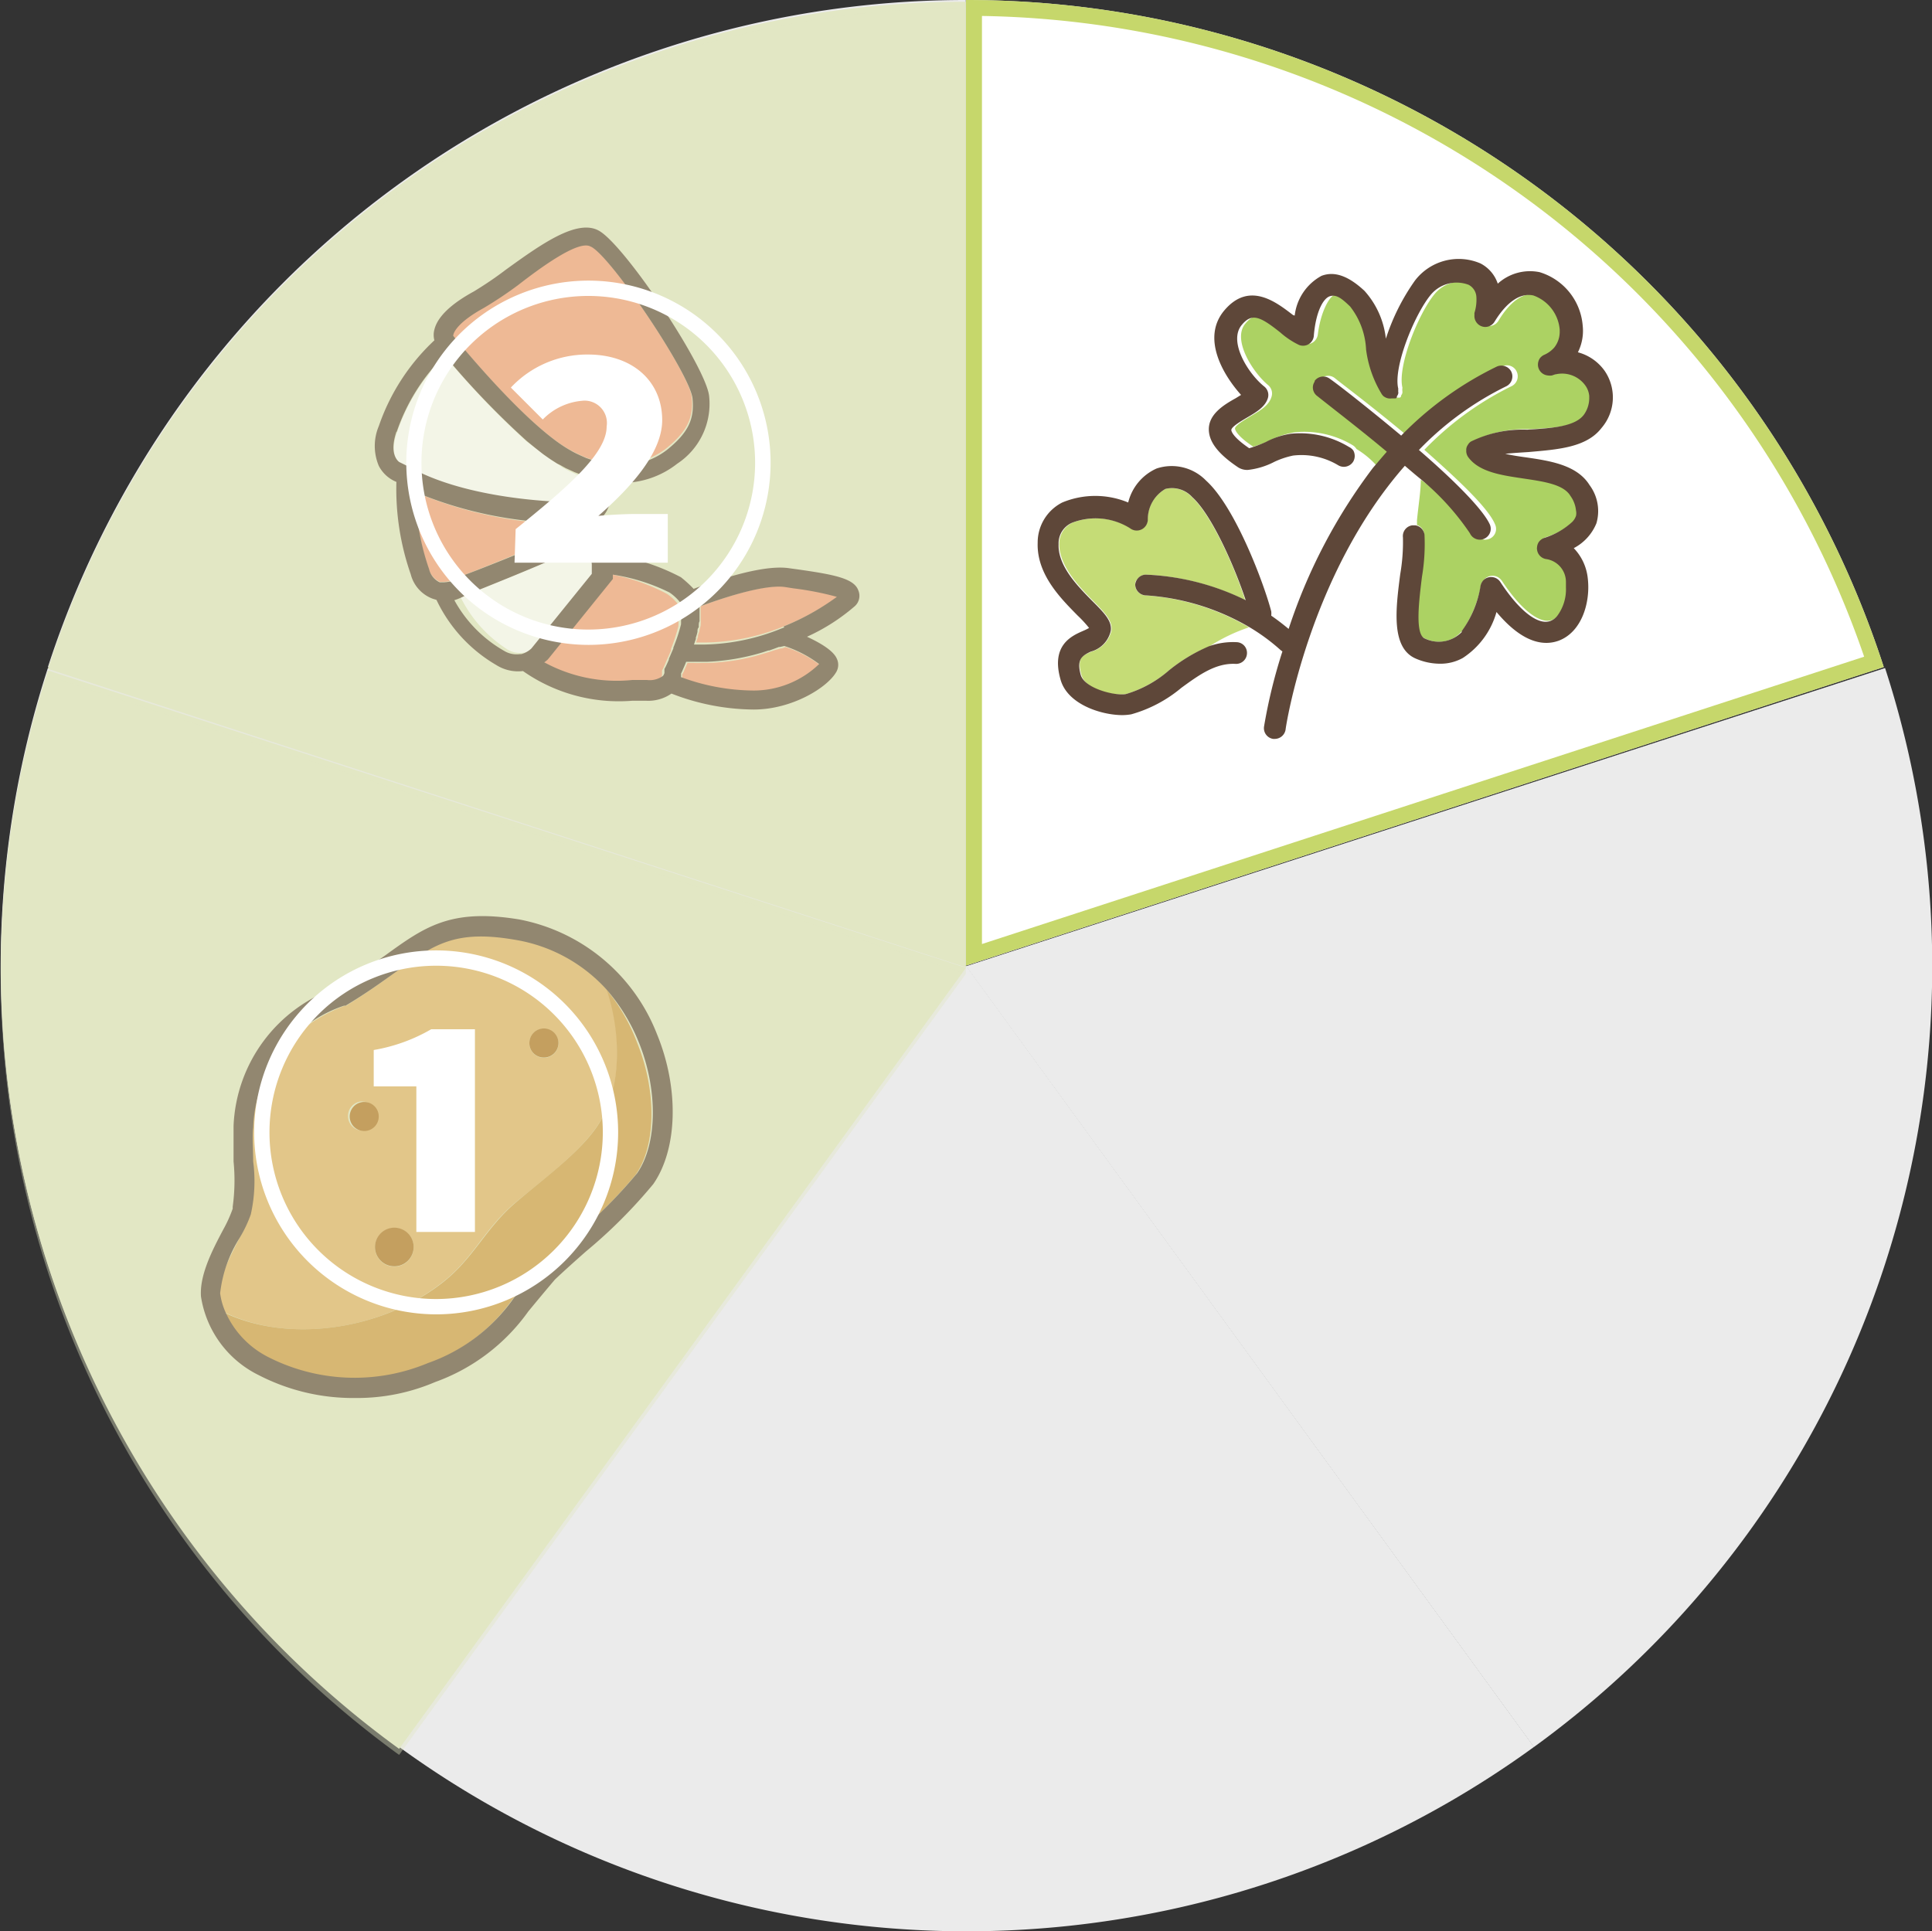 <svg xmlns="http://www.w3.org/2000/svg" viewBox="0 0 121.02 120.99"><rect x="0" y="0" width="121.02" height="120.99" fill="#333333" stroke="none"/><defs><style>.cls-1{fill:#ebebeb;}.cls-2{fill:#fff;}.cls-3{fill:#c6d76b;}.cls-4{fill:none;}.cls-5{fill:#c5dc76;}.cls-6{fill:#acd263;}.cls-7{fill:#5e4739;}.cls-10,.cls-8{fill:#e2e7c4;}.cls-9{fill:#f69b77;}.cls-10{opacity:0.4;}.cls-11{fill:#e3b163;}.cls-12{fill:#d0973e;}.cls-13{fill:#b0701d;}</style></defs><title>step3</title><g id="图层_2" data-name="图层 2"><g id="图层_1-2" data-name="图层 1"><path class="cls-1" d="M25,109.44a60.47,60.47,0,0,0,71.09,0L60.51,60.49Z"/><path class="cls-1" d="M96.08,109.45a60.45,60.45,0,0,0,22-67.6L60.51,60.53Z"/><path class="cls-1" d="M118,41.79A60.42,60.42,0,0,0,60.53,0l0,60.49Z"/><path class="cls-1" d="M3,41.79A60.44,60.44,0,0,1,60.5,0V60.49Z"/><path class="cls-1" d="M25,109.45A60.44,60.44,0,0,1,3,41.85L60.51,60.53Z"/><g id="_3" data-name="3"><path class="cls-2" d="M61,.5a60,60,0,0,1,56.38,41L61,59.81Z"/><path class="cls-3" d="M61.52,1a59.44,59.44,0,0,1,55.25,40.14l-55.26,18V1m-1-1h0l0,60.49L118,41.79A60.42,60.42,0,0,0,60.56,0Z"/><g id="_3-2" data-name="3"><path class="cls-4" d="M92.76,36.56a7.45,7.45,0,0,1-1.11,2.83,6.35,6.35,0,0,0,1.12-2.77.68.68,0,0,1,.12-.26A.34.34,0,0,0,92.76,36.56Z"/><path class="cls-4" d="M91.6,39.45l-.06.07Z"/><path class="cls-4" d="M98.13,36.72a3.11,3.11,0,0,1-.56,1.79A2.75,2.75,0,0,0,98.13,36.72Z"/><path class="cls-4" d="M98.5,32.67a1.36,1.36,0,0,0,.24-.38,1,1,0,0,0,0-.34,1.2,1.2,0,0,1-.06.32A1.56,1.56,0,0,1,98.5,32.67Z"/><path class="cls-4" d="M97.78,20.64a1.89,1.89,0,0,1-.34,1A1.48,1.48,0,0,0,97.78,20.64Z"/><path class="cls-4" d="M91.88,28.15a.06.06,0,0,1,0-.06.5.5,0,0,1,.09-.23.27.27,0,0,0-.1.17A.25.25,0,0,0,91.88,28.15Z"/><path class="cls-4" d="M99.23,26a1.79,1.79,0,0,0,.42-1.11,2.26,2.26,0,0,1-.47,1.19A.35.35,0,0,0,99.23,26Z"/><path class="cls-4" d="M96.29,34.2a.72.72,0,0,1,.11-.31.38.38,0,0,0-.11.3Z"/><path class="cls-4" d="M82.34,23.94a.32.32,0,0,0-.06.27.63.63,0,0,1,.1-.3Z"/><path class="cls-4" d="M71.1,36.5v.06a.64.64,0,0,1,.11-.3A.32.32,0,0,0,71.1,36.5Z"/><path class="cls-4" d="M92.45,19.45a.33.33,0,0,0,0,.14.5.5,0,0,1,0-.12,2.76,2.76,0,0,0,.13-1A3.17,3.17,0,0,1,92.45,19.45Z"/><path class="cls-4" d="M96.45,22.68a.71.71,0,0,1,.1-.3A.34.34,0,0,0,96.45,22.68Z"/><path class="cls-5" d="M71.11,36.61a0,0,0,0,1,0,0,.06.06,0,0,1,0-.06.32.32,0,0,1,.11-.24A.69.69,0,0,1,71.8,36,15.7,15.7,0,0,1,78,37.6c-.68-2.11-2.12-5.35-3.34-6.46A1.7,1.7,0,0,0,73,30.63a2.18,2.18,0,0,0-1.11,1.95.69.69,0,0,1-.73.63.71.71,0,0,1-.34-.13,4.14,4.14,0,0,0-3.63-.34,1.45,1.45,0,0,0-.84,1.34c0,1.37,1.21,2.64,2.12,3.56.74.75,1.23,1.25,1.15,1.87a1.78,1.78,0,0,1-1.24,1.31c-.64.28-.91.4-.65,1.43s2.19,1.37,2.84,1.22A7.34,7.34,0,0,0,73.23,42a9.61,9.61,0,0,1,2.52-1.5,10.78,10.78,0,0,1,2.49-1.2,14.88,14.88,0,0,0-6.48-2A.67.67,0,0,1,71.11,36.61Z"/><path class="cls-6" d="M89.21,33.46A11.65,11.65,0,0,1,89,36.1c-.17,1.36-.46,3.6.19,3.86A1.93,1.93,0,0,0,91,40a2.22,2.22,0,0,0,.56-.45l.06-.07.05-.06a7.45,7.45,0,0,0,1.11-2.83.34.34,0,0,1,.13-.2.69.69,0,0,1,1-.18,1,1,0,0,1,.17.18c1.2,1.82,2.39,2.73,3.14,2.45a1,1,0,0,0,.42-.32,3.06,3.06,0,0,0,.56-1.78,2.06,2.06,0,0,0,0-.35c-.07-.5-.31-1.36-1.21-1.43a.68.68,0,0,1-.61-.6v-.15h0a.35.35,0,0,1,.12-.3.68.68,0,0,1,.34-.26,4.57,4.57,0,0,0,1.75-1,1.3,1.3,0,0,0,.22-.38.87.87,0,0,0,.06-.32,1.87,1.87,0,0,0-.34-.9c-.45-.74-1.76-.93-3-1.11s-2.74-.4-3.42-1.33a.66.66,0,0,1-.12-.47.24.24,0,0,1,0-.12.26.26,0,0,1,.09-.17.7.7,0,0,1,.2-.22,7.44,7.44,0,0,1,3.53-.74c1.36-.08,2.87-.14,3.48-.82a2.22,2.22,0,0,0,.47-1.18v-.15a1.37,1.37,0,0,0-.25-.68,1.8,1.8,0,0,0-2.08-.62.68.68,0,0,1-.85-.45.62.62,0,0,1,0-.27.33.33,0,0,1,.1-.3.69.69,0,0,1,.3-.26,1.5,1.5,0,0,0,.61-.44,1.92,1.92,0,0,0,.34-1v-.12a2.47,2.47,0,0,0-1.64-2.14c-.82-.19-1.68.39-2.43,1.64a.69.69,0,0,1-.94.23.68.68,0,0,1-.32-.66.33.33,0,0,1,0-.14,3.55,3.55,0,0,0,.14-1,.94.94,0,0,0-.49-.76,2.14,2.14,0,0,0-2.41.68c-1,1.23-2.29,4.44-2,5.8h0a.17.17,0,0,1,0,.1v.12a.53.53,0,0,1,0,.17h0a1.09,1.09,0,0,1-.08.15l0,.06,0,0-.07.06h0l0,0-.07,0-.08,0h-.11a.68.68,0,0,1-.44-.1h0l-.1-.07s0,0,0,0l-.07-.07h0a7.13,7.13,0,0,1-1-2.84,4.92,4.92,0,0,0-1-2.69c-.53-.51-1-.74-1.27-.64s-.82,1-1,2.44a.7.7,0,0,1-.94.58,5.42,5.42,0,0,1-1.17-.78c-1.29-1-1.8-1.23-2.42-.48-.87,1,.46,3.08,1.42,3.87a.68.68,0,0,1,.21.72c-.16.55-.71.87-1.29,1.21-.31.19-1,.58-1,.79,0,0,0,.38,1.14,1.13a5.91,5.91,0,0,0,1.06-.4,5.14,5.14,0,0,1,1.57-.5,5.89,5.89,0,0,1,3.6.81.69.69,0,0,1,.24.24,5.5,5.5,0,0,1,1.33,1.12c.28-.34.56-.68.86-1-1.52-1.27-3.1-2.52-4.37-3.48a.71.71,0,0,1-.26-.61.37.37,0,0,1,.06-.27l.05,0s0,0,0-.05a.67.67,0,0,1,1-.13c.42.34,2.39,1.82,4.47,3.56a21.11,21.11,0,0,1,6-4.32.67.67,0,0,1,.9.34.69.69,0,0,1-.3.89,19.48,19.48,0,0,0-5.49,4c2,1.77,4,3.62,4.43,4.67a.67.67,0,0,1-.34.9.82.82,0,0,1-.27.06.71.71,0,0,1-.63-.41A15.48,15.48,0,0,0,89,30.05c0,.68-.14,1.53-.24,2.53,0,.1,0,.2,0,.31A.67.67,0,0,1,89.21,33.46Z"/><path class="cls-7" d="M92.07,33.4a.69.69,0,0,0,.63.41.63.63,0,0,0,.27-.06.68.68,0,0,0,.35-.9c-.46-1-2.39-2.89-4.44-4.66a19.52,19.52,0,0,1,5.49-4,.69.69,0,0,0,.29-.92.7.7,0,0,0-.89-.31,21.34,21.34,0,0,0-6,4.33c-2.08-1.74-4-3.24-4.47-3.56a.67.67,0,0,0-.95.13l0,.05a.64.64,0,0,0-.11.3.67.67,0,0,0,.27.6c1.26,1,2.85,2.22,4.36,3.49-.3.34-.58.68-.86,1A34.42,34.42,0,0,0,80.72,39.4c-.35-.29-.71-.57-1.09-.83a1.22,1.22,0,0,0,0-.27c-.45-1.73-2.25-6.54-4.08-8.19a3,3,0,0,0-3.1-.76,3.15,3.15,0,0,0-1.78,2.13,5.38,5.38,0,0,0-4.13,0A2.81,2.81,0,0,0,65,34c-.07,2,1.48,3.52,2.5,4.56a7.56,7.56,0,0,1,.72.78,3.54,3.54,0,0,1-.39.19c-.68.3-2,.87-1.41,3,.41,1.6,2.58,2.27,3.89,2.27a3.41,3.41,0,0,0,.55-.05A8.41,8.41,0,0,0,74,43.09c1.1-.8,2.14-1.56,3.39-1.5a.68.68,0,0,0,.72-.65h0a.67.67,0,0,0-.65-.71,4.49,4.49,0,0,0-1.74.26A10.43,10.43,0,0,0,73.22,42a7.19,7.19,0,0,1-2.69,1.48c-.65.13-2.61-.34-2.84-1.22s0-1.15.64-1.44a1.74,1.74,0,0,0,1.25-1.31c.08-.61-.41-1.11-1.16-1.86-.91-.92-2.16-2.19-2.11-3.56a1.4,1.4,0,0,1,.84-1.34,4.08,4.08,0,0,1,3.63.34.69.69,0,0,0,1-.16.73.73,0,0,0,.12-.35A2.19,2.19,0,0,1,73,30.63a1.71,1.71,0,0,1,1.68.51c1.23,1.11,2.65,4.35,3.35,6.46A15.56,15.56,0,0,0,71.8,36a.66.66,0,0,0-.58.31.64.64,0,0,0-.11.3v0a.69.69,0,0,0,.69.69,14.74,14.74,0,0,1,6.48,2,12.28,12.28,0,0,1,1.94,1.43l.11.08a33.21,33.21,0,0,0-1.15,4.7.68.68,0,0,0,.57.78h.1a.69.69,0,0,0,.68-.59C80.53,45.58,82,36,88,29.18c.33.28.65.56,1,.84A16.07,16.07,0,0,1,92.07,33.4Z"/><path class="cls-7" d="M100.32,26.81a2.94,2.94,0,0,0,.2-3.57,3,3,0,0,0-1.68-1.17,3,3,0,0,0,.3-1.67,3.82,3.82,0,0,0-2.7-3.35,3,3,0,0,0-2.62.72,2.21,2.21,0,0,0-1.09-1.27,3.45,3.45,0,0,0-4.1,1.08,13.35,13.35,0,0,0-1.82,3.64,5.34,5.34,0,0,0-1.34-3c-1-.93-1.87-1.25-2.69-.94a3.25,3.25,0,0,0-1.68,2.49L81,19.74c-1-.76-2.73-2.18-4.32-.28-1.42,1.71-.09,4,1.06,5.28l-.34.21c-.76.42-1.68,1-1.68,1.94,0,.78.57,1.54,1.84,2.39a1.06,1.06,0,0,0,.6.16,4.7,4.7,0,0,0,1.67-.51A5.25,5.25,0,0,1,81,28.54a4.46,4.46,0,0,1,2.83.61.69.69,0,0,0,.94-.24.71.71,0,0,0,0-.69A.76.76,0,0,0,84.5,28a5.91,5.91,0,0,0-3.62-.83,4.82,4.82,0,0,0-1.57.51,8,8,0,0,1-1.06.4c-1.12-.76-1.12-1.12-1.12-1.14,0-.21.68-.6,1-.79.58-.34,1.12-.66,1.29-1.21a.68.68,0,0,0-.22-.72c-1-.79-2.28-2.82-1.42-3.86.63-.76,1.13-.56,2.42.47a5.08,5.08,0,0,0,1.17.78.69.69,0,0,0,.61-.05A.68.68,0,0,0,82.3,21c.13-1.49.59-2.31,1-2.44s.74.13,1.27.64a4.71,4.71,0,0,1,1,2.69,7.1,7.1,0,0,0,1,2.83h0l.06.07,0,0a.31.31,0,0,0,.09.07h0a.63.63,0,0,0,.44.1h.12l.07,0,.08,0,0,0h0l.07-.06,0,0,0-.07a.53.53,0,0,0,.08-.15h0a.33.33,0,0,0,0-.17.11.11,0,0,0,0-.08,0,0,0,0,0,0,0,.21.21,0,0,0,0-.11h0c-.3-1.34,1-4.55,2-5.8a2.11,2.11,0,0,1,2.41-.68.91.91,0,0,1,.49.76,2.75,2.75,0,0,1-.12,1,.53.53,0,0,0,0,.12.69.69,0,0,0,.61.76.68.68,0,0,0,.65-.33c.76-1.24,1.62-1.82,2.43-1.64a2.49,2.49,0,0,1,1.65,2.15v.11a1.58,1.58,0,0,1-.34,1,1.79,1.79,0,0,1-.61.45.69.69,0,0,0-.31.25.76.76,0,0,0-.1.3.68.68,0,0,0,.61.75.82.82,0,0,0,.27,0,1.79,1.79,0,0,1,2.07.61,1.33,1.33,0,0,1,.26.68v.15A1.79,1.79,0,0,1,99.2,26l-.06.07c-.61.68-2.07.76-3.48.85a7.36,7.36,0,0,0-3.52.74.6.6,0,0,0-.2.22.5.5,0,0,0-.09.23.06.06,0,0,0,0,.06.66.66,0,0,0,.12.47c.68.93,2.07,1.13,3.41,1.33s2.57.37,3,1.11a1.87,1.87,0,0,1,.34.9.78.78,0,0,1,0,.34,1,1,0,0,1-.24.38,4.63,4.63,0,0,1-1.75,1,.71.71,0,0,0-.35.27.67.67,0,0,0-.1.31.38.38,0,0,0,0,.15.68.68,0,0,0,.61.6,1.45,1.45,0,0,1,1.2,1.43c0,.11,0,.22,0,.34a2.78,2.78,0,0,1-.55,1.79,1,1,0,0,1-.42.31c-.77.29-1.95-.62-3.14-2.44a.69.69,0,0,0-.95-.2.67.67,0,0,0-.29.44,6.49,6.49,0,0,1-1.13,2.77l-.05.07,0,.06A2.1,2.1,0,0,1,91,40a2,2,0,0,1-1.75,0c-.65-.26-.34-2.52-.18-3.86a12.29,12.29,0,0,0,.16-2.64.68.68,0,0,0-.58-.59h-.18a.68.68,0,0,0-.59.76h0a11.82,11.82,0,0,1-.17,2.3c-.28,2.17-.6,4.64,1,5.3a3.82,3.82,0,0,0,1.49.31,2.87,2.87,0,0,0,1.43-.36,5.06,5.06,0,0,0,2.11-2.88c1.67,2,3,2.12,3.89,1.8,1.45-.54,2-2.39,1.83-3.89a3.2,3.2,0,0,0-.88-1.91A3.06,3.06,0,0,0,100,32.78a2.73,2.73,0,0,0-.43-2.39c-.79-1.27-2.49-1.52-4-1.74-.44-.06-.89-.13-1.28-.22.45-.05,1-.08,1.45-.11C97.54,28.16,99.37,28.05,100.32,26.81Z"/></g></g><g id="_2" data-name="2"><path class="cls-8" d="M3,41.9A60.44,60.44,0,0,1,60.5.11V60.6Z"/><g id="_2-2" data-name="2"><path class="cls-2" d="M25,29l.76.42C29,31.22,34,31.62,36.22,31.59h.25c.19,0,.34,0,.46,0s.3-.33.32-1.51l-.06,0a3.17,3.17,0,0,1-.41-.12l-.14-.05-.39-.14-.16-.06-.37-.17-.18-.09-.32-.17L35,29.11l0,0-.35-.22-.12-.08-.41-.29L34,28.42l-.43-.33h0L33,27.67h0a52,52,0,0,1-5.13-5.37,12.24,12.24,0,0,0-3,4.79h0C24.47,28.19,24.75,28.72,25,29Z"/><path class="cls-9" d="M27.55,36.45l.19,0h.07a2.43,2.43,0,0,0,1.2-.38l.11-.06s4.36-1.71,6.14-2.56a.9.9,0,0,0,.36-.28l0,0,0-.06,0,0h0v0a1.18,1.18,0,0,0,0-.27A25.48,25.48,0,0,1,26,30.83a15.81,15.81,0,0,0,.85,4.82A1.31,1.31,0,0,0,27.55,36.45Z"/><path class="cls-2" d="M31.76,40.67a1.47,1.47,0,0,0,1,.22l.08,0a1.44,1.44,0,0,0,.64-.35l3.78-4.68c0-.17,0-.33,0-.5v-.1a2.86,2.86,0,0,0-.26-.86,1.49,1.49,0,0,0-.48-.42l-.09.09,0,0a1.27,1.27,0,0,1-.25.21l0,0-.3.18h0c-1.74.84-5.65,2.39-6.17,2.59l0,0,0,0a3.81,3.81,0,0,1-.85.38A8.19,8.19,0,0,0,31.76,40.67Z"/><path class="cls-9" d="M28.34,21c.52.64,4.55,5.54,7.23,7.11l.09.05c.15.08.3.17.46.24l.18.09.36.16.2.07.36.12.18,0a4.15,4.15,0,0,0,.48.11,4.66,4.66,0,0,0,3.84-.85c1.32-1.07,1.74-1.92,1.61-3.23-.14-1.47-5-8.74-6.32-9.48-.74-.41-3.17,1.33-4.61,2.38a23.18,23.18,0,0,1-2.13,1.42C28.63,20.15,28.32,20.81,28.34,21Z"/><path class="cls-9" d="M49.79,36.83l-.51-.08c-1-.14-2.9.29-5.39,1.23v.2h0v.42l0,.21v0a1.51,1.51,0,0,1,0,.28l0,.08a2.86,2.86,0,0,1-.07.28v0c0,.11-.06.23-.1.35a.32.32,0,0,1,0,.09l-.12.36v0h.6a13.43,13.43,0,0,0,4.87-1l.21-.09h0a14.78,14.78,0,0,0,3.37-1.91A19.67,19.67,0,0,0,49.79,36.83Z"/><path class="cls-9" d="M48.52,40.73l-.29.1,0,0-.34.1h0a13,13,0,0,1-3.51.6H44a5.82,5.82,0,0,1-.59,0h-.14l-.21,0c-.09.23-.18.41-.24.57l-.09.16a.85.85,0,0,1,0,.23,13.14,13.14,0,0,0,4.55.84,5.93,5.93,0,0,0,4.1-1.65,7.22,7.22,0,0,0-2.18-1.14l-.21.08-.07,0Z"/><path class="cls-9" d="M40.38,42.75a1.46,1.46,0,0,0,1-.26l0,0,0,0a.66.66,0,0,0,.09-.19h0V42l.07-.12s.09-.19.2-.47l0,0h0l.29-.65,0-.05h0l0-.06.08-.2v0a11.28,11.28,0,0,0,.39-1.25.07.07,0,0,1,0-.06s0-.1,0-.14,0-.13,0-.19h0a1.75,1.75,0,0,0,0-.85l0-.07a3,3,0,0,0-.73-.69A12.23,12.23,0,0,0,38.37,36v.09h0v.17l-.59.73-3.47,4.3h0l-.08.08-.15.13a9.55,9.55,0,0,0,5.5,1.26h.35Z"/><path class="cls-7" d="M53.77,37c-.26-.76-1.49-1-3.81-1.33l-.51-.07c-1.46-.23-4,.54-6,1.29a7.86,7.86,0,0,0-.8-.73,13.61,13.61,0,0,0-4.38-1.42,3,3,0,0,0-.35-1,2.45,2.45,0,0,0-1.06-.93V32.7a.65.65,0,0,0,.2,0c1.08-.14,1.29-1.51,1.32-2.45l.5,0a5.59,5.59,0,0,0,3.54-1.2,4.49,4.49,0,0,0,2-4.23h0c-.18-1.81-5.28-9.47-6.91-10.37-1.37-.76-3.64.87-5.83,2.45-.64.49-1.31.94-2,1.36-1.45.79-2.28,1.6-2.47,2.39a1.27,1.27,0,0,0,0,.67,13.22,13.22,0,0,0-3.48,5.37h0a3.2,3.2,0,0,0,0,2.5,2.15,2.15,0,0,0,1.1,1h0a16.2,16.2,0,0,0,.9,5.79,2.21,2.21,0,0,0,1.38,1.53l.23.07a9.35,9.35,0,0,0,3.76,4.09,2.56,2.56,0,0,0,1.66.37A10.46,10.46,0,0,0,39.6,43.9h.88a2.54,2.54,0,0,0,1.58-.45,14.38,14.38,0,0,0,5.15,1c2.41,0,4.65-1.39,5.19-2.38a.89.89,0,0,0,.05-.73c-.08-.2-.26-.69-1.9-1.45a12.36,12.36,0,0,0,3-1.92A.87.87,0,0,0,53.77,37Zm-4.64,3.47a7.42,7.42,0,0,1,2.18,1.13,5.91,5.91,0,0,1-4.1,1.66,13.29,13.29,0,0,1-4.55-.84,1.43,1.43,0,0,0,0-.22l.08-.17c.06-.15.15-.33.24-.57l.21,0h.14l.59,0h.36a14,14,0,0,0,3.52-.6h0l.33-.11h.06l.28-.1.32-.12.07,0Zm-15,1,.16-.13.08-.09h0L37.8,37l.59-.73V36a12,12,0,0,1,3.55,1.12,3,3,0,0,1,.72.69l0,.07a1.75,1.75,0,0,1,0,.85h0a.72.72,0,0,1,0,.19.61.61,0,0,1,0,.13s0,0,0,.06a10.12,10.12,0,0,1-.4,1.25v0a1.67,1.67,0,0,1-.08.2l0,.06h0l0,0-.28.65h0l0,.05c-.12.28-.21.46-.21.46l-.07.13,0,.15v.1h0a.51.51,0,0,1-.09.18v0l0,0a1.4,1.4,0,0,1-1,.26H39.6A9.48,9.48,0,0,1,34.09,41.49Zm2.92-26c1.33.74,6.18,8,6.33,9.49.13,1.32-.28,2.16-1.61,3.23a4.68,4.68,0,0,1-3.84.86l-.48-.12-.18-.05-.36-.12-.2-.07-.36-.16-.19-.09a4.92,4.92,0,0,1-.45-.24l-.09-.05c-2.67-1.56-6.71-6.47-7.23-7.11,0-.2.28-.85,1.92-1.75a25.42,25.42,0,0,0,2.13-1.42C33.84,16.78,36.26,15,37,15.45ZM24.85,27.05h0a12.34,12.34,0,0,1,3-4.79A52,52,0,0,0,33,27.63l0,0,.5.41h0l.43.34.09.07.4.28.12.08.36.23,0,0,.22.11.32.18.18.08.37.17.16.06.39.15.14.05.41.11.06,0c0,1.19-.28,1.5-.32,1.51s-.29,0-.46,0h-.26c-2.18,0-7.19-.37-10.44-2.19L25,28.94c-.27-.22-.55-.75-.17-1.89Zm10.9,5.69a.63.63,0,0,1,0,.27v0h0l0,.06s0,0,0,.06l0,0a.79.79,0,0,1-.36.29C33.5,34.33,29.19,36,29.14,36L29,36.1a2.42,2.42,0,0,1-1.19.38h-.08l-.19,0a1.22,1.22,0,0,1-.66-.82,15.29,15.29,0,0,1-.85-4.83,25.12,25.12,0,0,0,9.69,1.94Zm-6.22,4.4,0,0h0c.52-.21,4.43-1.76,6.17-2.59h0l.3-.18,0,0,.25-.21,0,0a.39.39,0,0,0,.08-.1,1.35,1.35,0,0,1,.49.43,2.46,2.46,0,0,1,.25.85l0,.1c0,.17,0,.34,0,.51l-3.78,4.67a1.46,1.46,0,0,1-.64.36l-.08,0a1.52,1.52,0,0,1-1-.21,8.17,8.17,0,0,1-3.11-3.17,3.54,3.54,0,0,0,.86-.4ZM49.14,39.3h0l-.21.08a13.38,13.38,0,0,1-4.87,1h-.59v0l.12-.36a.29.29,0,0,1,0-.09,2.3,2.3,0,0,0,.1-.35v0c0-.1,0-.2.08-.28V39.2c0-.1,0-.19.05-.28v0l0-.22v-.42h0V38c2.48-.92,4.43-1.37,5.38-1.22l.51.08a19.09,19.09,0,0,1,2.71.53,15.24,15.24,0,0,1-3.35,1.86Z"/></g><path class="cls-10" d="M3,42.28A60.44,60.44,0,0,1,60.5.49V61Z"/><path class="cls-2" d="M25.45,29A11.41,11.41,0,1,1,36.86,40.4,11.42,11.42,0,0,1,25.45,29ZM47.3,29A10.45,10.45,0,1,0,36.86,39.44,10.45,10.45,0,0,0,47.3,29Zm-15,4.15C35.58,30.51,38,28.4,38,26.72a1.4,1.4,0,0,0-1.56-1.61A3.89,3.89,0,0,0,34,26.28l-2-2a6.55,6.55,0,0,1,4.83-2.07c2.8,0,4.65,1.68,4.65,4.11,0,2.13-2.13,4.36-4,6,.7-.07,1.71-.12,2.35-.12h2v3.05h-9.6Z"/></g><g id="_1" data-name="1"><g id="_1-2" data-name="1"><path class="cls-8" d="M25,109.56A60.46,60.46,0,0,1,3,42L60.51,60.63Z"/><g id="_1-3" data-name="1"><path class="cls-11" d="M13.75,81.11a4.61,4.61,0,0,0,.31,1.1c4.06,2,9.89,1.08,13.62-1.85,2-1.54,2.68-3.44,4.65-5.06s4.48-3.49,5.43-5.34c1.15-2,1.16-5.27.29-7.92a9.93,9.93,0,0,0-5.72-3.25c-3.8-.62-5.1.33-7.48,2.05C24,61.47,23,62.19,21.69,63l-.09,0c-3.58,1.38-5.66,4.16-5.78,7.63,0,.57,0,1.36,0,2.12a9.49,9.49,0,0,1-.15,3.32A8,8,0,0,1,15,77.56C14.46,78.63,13.68,80.09,13.75,81.11ZM34.07,64.45a.91.91,0,1,1-.91.91.9.9,0,0,1,.91-.91ZM24.7,76.93a1.21,1.21,0,1,1-1.21,1.21A1.21,1.21,0,0,1,24.7,76.93Zm-2-7.92a.91.91,0,1,1-.9.91A.91.91,0,0,1,22.72,69Z"/><path class="cls-12" d="M37.74,70c-.94,1.85-3.52,3.7-5.44,5.34s-2.63,3.52-4.64,5.06C23.93,83.29,18.1,84.2,14,82.21a5.82,5.82,0,0,0,2.72,2.9,12,12,0,0,0,10,.37,11.07,11.07,0,0,0,5.38-4.08c.48-.58,1-1.24,1.72-2l0,0c.6-.57,1.26-1.17,2-1.81a31.14,31.14,0,0,0,4-4c1.28-1.83,1.32-5.22.1-8.24A11.87,11.87,0,0,0,38,62C38.9,64.69,38.9,67.93,37.74,70Z"/><path class="cls-7" d="M32.52,57.6h0c-4.31-.71-5.94.48-8.4,2.26-.85.6-1.81,1.3-3,2a9.58,9.58,0,0,0-6.49,8.68c0,.61,0,1.43,0,2.22a12.1,12.1,0,0,1-.05,2.81.58.58,0,0,0,0,.14A8.33,8.33,0,0,1,14,77c-.68,1.28-1.51,2.87-1.41,4.23v0a6.6,6.6,0,0,0,3.62,4.92,12.87,12.87,0,0,0,6.05,1.43,12.42,12.42,0,0,0,5-1,12.23,12.23,0,0,0,5.83-4.42c.47-.57,1-1.21,1.67-2,.57-.54,1.23-1.13,1.93-1.75a31.81,31.81,0,0,0,4.23-4.23c1.53-2.2,1.63-6,.23-9.4A11.59,11.59,0,0,0,32.52,57.6ZM15.71,76.08a9.56,9.56,0,0,0,.15-3.32c0-.76-.07-1.55,0-2.12A8.35,8.35,0,0,1,21.56,63l.09,0c1.29-.77,2.28-1.49,3.16-2.12,2.37-1.71,3.68-2.66,7.48-2A9.87,9.87,0,0,1,38,62a11.64,11.64,0,0,1,2,3.26c1.23,3,1.18,6.41-.09,8.24a31.28,31.28,0,0,1-4,4c-.72.63-1.39,1.23-2,1.81l0,0c-.7.77-1.24,1.43-1.72,2a11,11,0,0,1-5.38,4.08,11.92,11.92,0,0,1-10-.37,5.78,5.78,0,0,1-2.72-2.9,4.17,4.17,0,0,1-.3-1.1A8.18,8.18,0,0,1,15,77.57,8.06,8.06,0,0,0,15.71,76.08Z"/><path class="cls-13" d="M34.07,66.25a.91.91,0,1,0-.91-.91A.9.9,0,0,0,34.07,66.25Z"/><path class="cls-13" d="M22.72,70.85a.91.91,0,1,0,0-1.81.91.91,0,0,0,0,1.81Z"/><path class="cls-13" d="M24.7,79.33a1.21,1.21,0,1,0-1.21-1.21A1.21,1.21,0,0,0,24.7,79.33Z"/></g><path class="cls-10" d="M25,109.94A60.44,60.44,0,0,1,3,42.34L60.51,61Z"/></g><path class="cls-2" d="M15.92,70.94a11.4,11.4,0,1,1,11.4,11.4A11.41,11.41,0,0,1,15.92,70.94Zm21.84,0A10.44,10.44,0,1,0,27.32,81.38,10.45,10.45,0,0,0,37.76,70.94ZM26.08,68.06H23.41V65.78a10.75,10.75,0,0,0,3.6-1.3h2.74v12.7H26.08Z"/></g></g></g></svg>